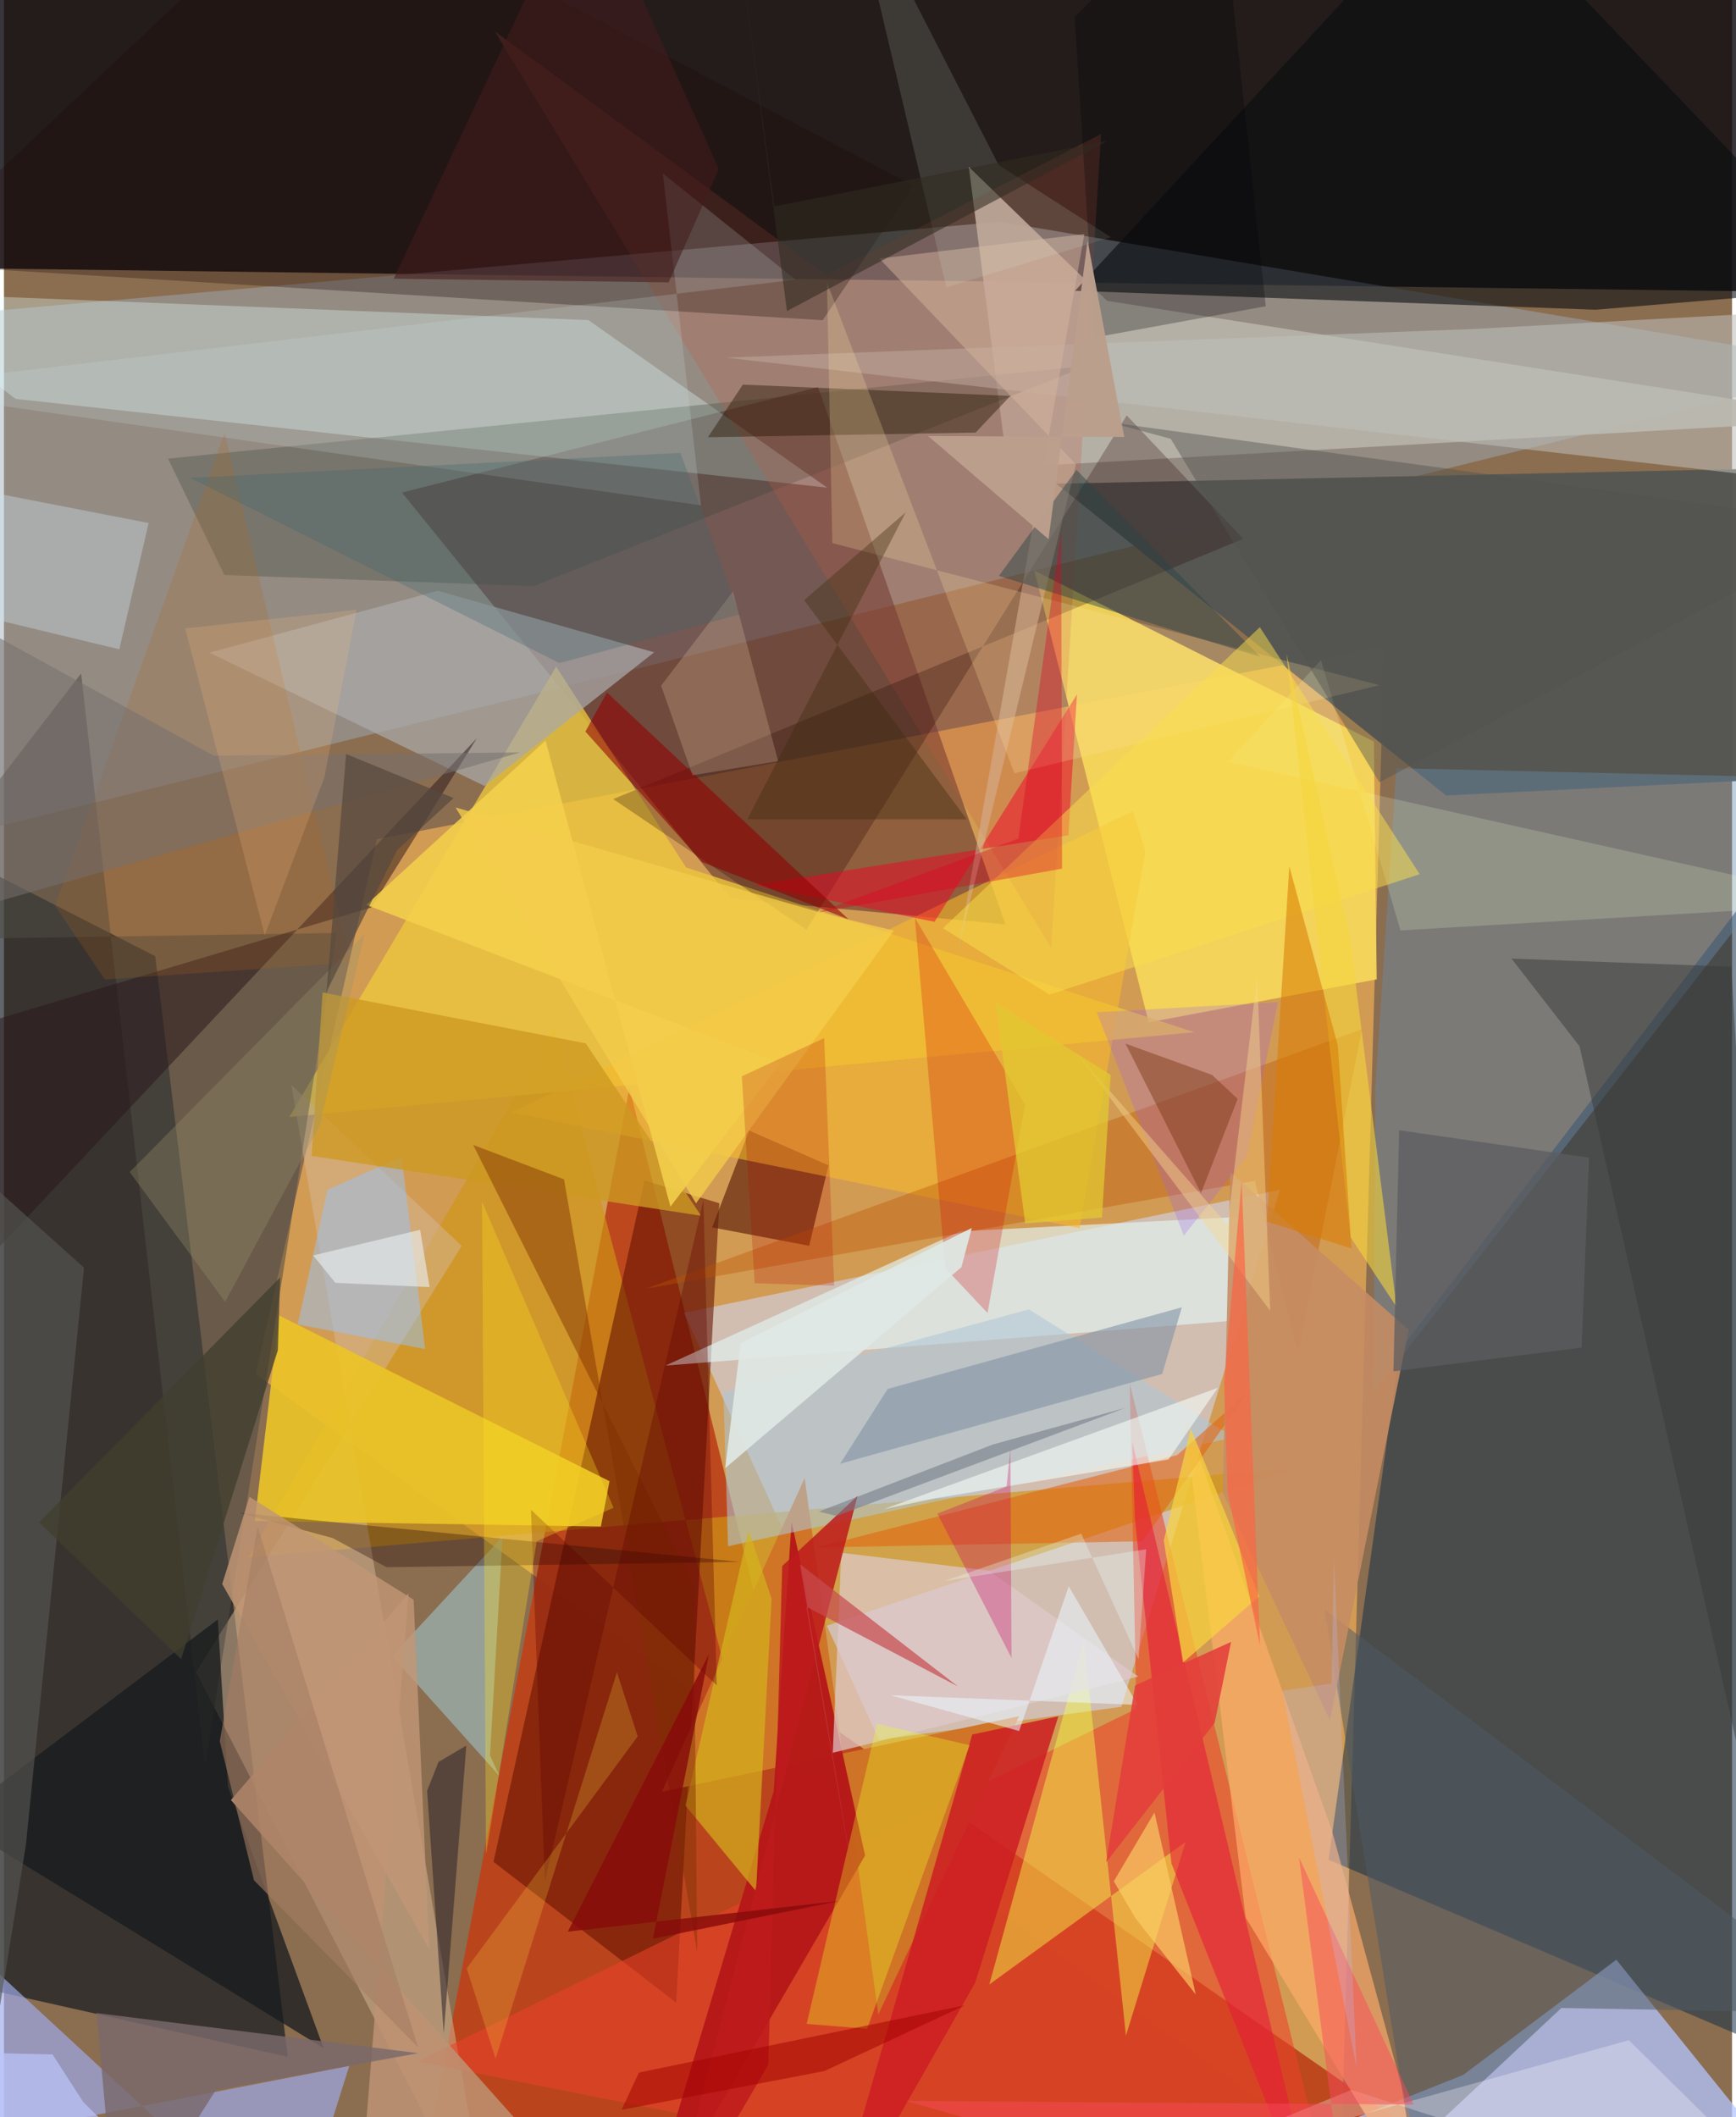 <svg xmlns="http://www.w3.org/2000/svg" width="228" height="278" viewBox="0 0 836 1024"><path fill="#8b6d50" d="M0 0h836v1024H0z"/><path fill="#0d0a0f" fill-opacity=".82" d="M-62-17.021v146.195l912.886 11.785L898-50.23z"/><path fill="#e9ab55" fill-opacity=".749" d="M180.438 405.888L121.77 664.603l525.082 379.564L667.733 312.3z"/><path fill="#0c151d" fill-opacity=".651" d="M-12.148 418.888l85.344 43.599 64.077 532.307L-62 950.084z"/><path fill="#9facb9" fill-opacity=".475" d="M-16.748 151.384L-62 414.35l960-237.095-416.061-70.013z"/><path fill="#bc431b" fill-opacity=".945" d="M374.424 817.02L761.432 1086H196.17l106.409-559.849z"/><path fill="#cfd9f7" fill-opacity=".569" d="M617.356 575.44l-288.357 59.536L423.3 841.484l117.247-15.965z"/><path fill="#592e2d" fill-opacity=".549" d="M351.535 434.567l132.93 12.519-90.611-259.834-201.278 50.985z"/><path fill="#163248" fill-opacity=".553" d="M898 1009.37l-5.477-639.783-217.377 283.636-34.344 246.26z"/><path fill="#b3c5ff" fill-opacity=".745" d="M706.04 1003.525l73.974-55.664 104.38 129.482L499.722 1086z"/><path fill="#555652" fill-opacity=".973" d="M697.638 384.751L898 374.841 842.578 226.82l-333.537 7.143z"/><path fill="#cf9515" fill-opacity=".667" d="M118.26 753.255l148.18-256.453 81.387 306.418 276.384-93.156z"/><path fill="#f7da5a" fill-opacity=".894" d="M664.11 473.672L553.79 494.49l-55.292-218.47 164.224 82.662z"/><path fill="#eec93c" fill-opacity=".765" d="M329.99 419.557l245.846 79.677-437.747 40.978L267.12 322.428z"/><path fill="#641300" fill-opacity=".576" d="M325.2 968.578l-88.379-68.06 73.017-329.574 36.231 11.035z"/><path fill="#b8b3a9" fill-opacity=".91" d="M898 202.714l-364.374-57.225-66.856-64.76 18.673 145.367z"/><path fill="#e1fffc" fill-opacity=".337" d="M282.676 154.824l115.6 81.043-392.683-42.95L-62 141.186z"/><path fill="#d4b695" fill-opacity=".525" d="M138.96 524.608l82.498 77.996L92.951 808.752 235.769 1086z"/><path fill="#ea4129" fill-opacity=".569" d="M647.767 1086l-447.699-88.942 347.772-170.63-3.23-157.345z"/><path fill="#678cad" fill-opacity=".416" d="M673.59 371.55l-10.095 153.735-1.034 148.37L894.117 376.69z"/><path fill="#9faceb" fill-opacity=".675" d="M167.05 999.217L-62 1043.515V899.557L139.741 1086z"/><path fill="#070d11" fill-opacity=".584" d="M769.98 149.808l-251.822-9.163L705.738-62 898 139.092z"/><path fill="#ebc427" fill-opacity=".902" d="M288.774 738.31l-167.44-2.641 11.814-99.394 159.796 80.136z"/><path fill="#e2f2f3" fill-opacity=".659" d="M593.502 638.868l-273.488 21.614L462.7 595.525l134.072-6.897z"/><path fill="#a9aaa8" fill-opacity=".725" d="M209.89 285.722L99.472 315.686l133.039 64.468 82.026-64.646z"/><path fill="#5d200c" fill-opacity=".659" d="M360.492 546.814L342.6 593.648l46.933 8.898 9.376-38.897z"/><path fill="#cf7427" fill-opacity=".992" d="M422.967 974.355L387.37 714.84l-69.129 151.793 172.892-36.589z"/><path fill="#4e4b44" fill-opacity=".553" d="M37.337 325.703L97.272 854.59l63.732-403.343L-62 454.756z"/><path fill="#f5fd48" fill-opacity=".447" d="M542.788 984.58l28.894-93.75-94.98 68.973 45.72-166.211z"/><path fill="#3a433b" fill-opacity=".302" d="M256.132 283.481l-149.484-5.357-27.272-56.293 444.625-44.887z"/><path fill="#f6ba2a" fill-opacity=".573" d="M520.377 594.014l31.789-182.3-5.99-19.476-300.467 145.825z"/><path fill="#bcbfb9" fill-opacity=".557" d="M898 148.871l-186.513 10.225-362.278 13.87 489.503 56.055z"/><path fill="#9dc8cd" fill-opacity=".565" d="M235.145 849.074l6.058-105.88-53.513 57.766 52.005 57.995z"/><path fill="#b61818" fill-opacity=".961" d="M416.59 897.445L306.76 1086l65.628-219.675 8.635-130.19z"/><path fill="#161a1d" fill-opacity=".741" d="M108.353 864.182l46.29 126.451-179.8-110.254 128.619-97.093z"/><path fill="#ffad6a" fill-opacity=".675" d="M600.703 927.448L697.095 1086 642.32 884.968 571.063 684.66z"/><path fill="#c45b3f" fill-opacity=".239" d="M506.646 458.569l24.09-393.713-132.91 68.198L237.431 15.116z"/><path fill="#aec7d5" fill-opacity=".565" d="M594.937 695.214l-99.103-61.894-147.775 40.095 2.232 74.45z"/><path fill="#97c5fc" fill-opacity=".49" d="M156.494 575.442l-14.384 65.134 61.666 11.945-11.379-93.017z"/><path fill="#210103" fill-opacity=".259" d="M388.231 449.702L543.168 200.92l56.385 59.684-304.815 125.88z"/><path fill="#bf5503" fill-opacity=".38" d="M310.592 623.283l294.576-52.113 20.972 82.643 30.858-156.063z"/><path fill="#505b65" fill-opacity=".522" d="M753.438 971.196l-72.482 67.838-42.098-260.482L898 973.783z"/><path fill="#dfcacb" fill-opacity=".71" d="M476.532 759.657l72.167 51.226-147.736 36.886 4.111-96.75z"/><path fill="#1e0908" fill-opacity=".294" d="M-49.872 127.583l445.948 27.292 43.814-65.093L151.187-62z"/><path fill="#cc1e23" fill-opacity=".851" d="M510.09 830.094l-41.658 8.82L397.49 1086l72.365-127.03z"/><path fill="#ce9922" fill-opacity=".788" d="M154.145 479.999l-5.295 79.044 188.412 28.982-55.79-83.385z"/><path fill="#f00427" fill-opacity=".486" d="M519.081 335.887l-4.153 68.106-151.857 24.082 87.1 17.779z"/><path fill="#d7b69f" fill-opacity=".475" d="M423.492 125.054l99.178-11.845-61.2 347.067 57.112-235.702z"/><path fill="#e3620f" fill-opacity=".561" d="M393.172 748.46l174.379-44.684 33.972-30.187-50.704 71.874z"/><path fill="#29171b" fill-opacity=".506" d="M228.777 357.049L-62 666.746V510.45l239.703-71.538z"/><path fill="#d4b41d" fill-opacity=".678" d="M363.854 914.737L329.697 873.3l30.567-133.191 11.1 33.147z"/><path fill="#cbe1ea" fill-opacity=".388" d="M-28.212 233.86l98.203 19.112-14.182 61.067L-62 285.736z"/><path fill="#7d8ea2" fill-opacity=".549" d="M427.476 671.787l142.382-39.513-9.528 32.251-155.821 43.45z"/><path fill="#e61c37" fill-opacity=".584" d="M547.13 734.782l17.66 166.5L638.043 1086l-92.225-388.656z"/><path fill="#c58c64" fill-opacity=".886" d="M641.48 832.048l-51.84-110.072 3.596-155.148 86.323 76.405z"/><path fill="#261600" fill-opacity=".431" d="M340.54 211.488l129.511-2.272 16.81-17.72-129.407-5.472z"/><path fill="#565551" fill-opacity=".659" d="M38.73 613.17L10.645 892.137-20.515 1086-62 522.642z"/><path fill="#a05fef" fill-opacity=".255" d="M616.324 484.709l-15.02 74.473-30.528 38.462-42.125-108.03z"/><path fill="#ffe2a1" fill-opacity=".231" d="M665.426 331.406l-264.668-68.735-2.63-126.106 90.704 237.454z"/><path fill="#373939" fill-opacity=".49" d="M762.234 506.073l-32.94-42.443 106.35 3.923 28.413 490.187z"/><path fill="#f5ffd3" fill-opacity=".184" d="M675.61 449.999L898 436.962l-305.684-68.509 44.834-49.205z"/><path fill="#ebff25" fill-opacity=".314" d="M388.333 978.9l29.256 2.33 49.613-137.149-44.844-10.326z"/><path fill="#2b4346" fill-opacity=".463" d="M481.308 278.526l37.535-51.254 88.89 90.405-35.77-10.873z"/><path fill="#7d2e00" fill-opacity=".455" d="M335.397 944.05l-64.45-373.643-43.943-16.636 106.67 212.996z"/><path fill="#d00108" fill-opacity=".247" d="M475.827 635.062L455.4 613.358l-14.72-169.433 53.278 90.255z"/><path fill="#dbebdb" fill-opacity=".145" d="M481.232 79.858L408.473-62l47.445 200.978 79.604-24.213z"/><path fill="#250903" fill-opacity=".337" d="M113.857 731.718l45.224 12.199 25.993 14.097 170.765-2.59z"/><path fill="#f3d04c" fill-opacity=".875" d="M262.011 358.185l60.417 225.423 52.942-69.35-200.104-76.6z"/><path fill="#d2e6e4" fill-opacity=".188" d="M318.738 83.887l64.249 51.425L-62 187.642l399.19 56.782z"/><path fill="#bd9273" fill-opacity=".855" d="M195.75 770.591l-24.805 309.735L301.971 1086 109.789 870.638z"/><path fill="#f9de4b" fill-opacity=".506" d="M684.914 422.83l-179.136 58.194-51.514-32.079L607.561 303.34z"/><path fill="#e0e9e6" fill-opacity=".918" d="M463.184 612.905L348.895 710.11l7.49-60.49 111.853-55.721z"/><path fill="#bd1a1c" fill-opacity=".847" d="M376.51 757.41l36.43-33.872L318.762 1086l50.994-87.36z"/><path fill="#5f0101" fill-opacity=".337" d="M338.355 580.57L261.69 909.91l-6.748-179.708 89.902 84.937z"/><path fill="#f5d73d" fill-opacity=".588" d="M651.392 598.301l-30.94-282.119 30.782 138.213L673.69 632.12z"/><path fill="#fff9ff" fill-opacity=".302" d="M886.576 1086l-100.493-99.226-236.28 65.98 102.015-41.958z"/><path fill="#2f272e" fill-opacity=".561" d="M210.236 852.181l13.446-7.913-10.935 139.288-8.04-117.487z"/><path fill="#920102" fill-opacity=".565" d="M337.783 416.978l-56.506-63.143 10.44-18.888L408.581 444.65z"/><path fill="#ffe223" fill-opacity=".31" d="M231.274 581.243l63.645 148.032-37.182 16.162-24.538 151.476z"/><path fill="#ffddba" fill-opacity=".212" d="M317.913 331.623l34.724-45.472 21.908 82.002-41.437 6.82z"/><path fill="#d87a00" fill-opacity=".549" d="M645.302 505.67l-23.48-86.687-10.787 171.885 40.876 12.976z"/><path fill="#f7d43e" fill-opacity=".714" d="M561.084 745.085l13.1-54.091 33.084 81.144-36.894 31.985z"/><path fill="#000309" fill-opacity=".263" d="M527.717 163.216L517.998 8.228 587.827-62l22.605 210.115z"/><path fill="#773410" fill-opacity=".435" d="M579.1 577.092l-36.542-72.328 41.88 15.13 12.388 11.596z"/><path fill="#f4fdf8" fill-opacity=".584" d="M563.397 705.886l23.822-34.639L425.694 729.9l24.473-5.168z"/><path fill="#c19675" fill-opacity=".82" d="M205.773 942.803L105.576 766.122l13.195-42.16 79.422 49.762z"/><path fill="#5c5d60" fill-opacity=".725" d="M674.942 546.645l-2.757 116.635 91.078-11.484 3.575-91.885z"/><path fill="#b5661c" fill-opacity=".2" d="M24.76 438.143l81.993-228.782 60.905 256.18-118.851 8.218z"/><path fill="#79696b" fill-opacity=".824" d="M44.775 973.647l155.704 19.405-97.938 17.73L55.023 1086z"/><path fill="#f9d98e" fill-opacity=".431" d="M612.588 633.996l-6.337-161.598-14.285 120.1-73.468-83.582z"/><path fill="#db0123" fill-opacity=".353" d="M490.751 405.635L393.37 441.44l118.512-21.31-.45-163.584z"/><path fill="#51544f" fill-opacity=".443" d="M535.163 204.31l29.292 7.938L665.4 378.412 898 254.076z"/><path fill="#3d656d" fill-opacity=".298" d="M327.261 219.044L90.215 231.156l178.5 89.56 87.253-23.557z"/><path fill="#3b2b0b" fill-opacity=".365" d="M387.115 290.253l49.116-42.447-76.565 148.422 106.106.05z"/><path fill="#fcd167" fill-opacity=".647" d="M547.367 927.75l-10.449-17.843 19.667-33.25 19.97 87.98z"/><path fill="#9a926f" fill-opacity=".322" d="M107.01 629.717l-46.168-62.842 113.657-115.17-21.77 92.651z"/><path fill="#c90060" fill-opacity=".31" d="M485.036 718.994l-33.456 13.082 35.85 69.813-.535-101.041z"/><path fill="#777b89" fill-opacity=".592" d="M402.773 733.238l-8.571-2.133 84.384-32.522 64.108-17.697z"/><path fill="#f84a5a" fill-opacity=".478" d="M681.998 1017.915l-245.782-1.791 213.627 60.869-23.346-178.665z"/><path fill="#76706e" fill-opacity=".549" d="M249.716 363.925l-260.61 74.36-46.666-160.129 159.052 87.32z"/><path fill="#431c1b" fill-opacity=".557" d="M281.159-62l64.673 143.737-24.288 54.849-132.973-1.791z"/><path fill="#f3cd4b" fill-opacity=".776" d="M398.5 442.345L218.459 390.52 334.8 581.99l95.705-131.879z"/><path fill="#b9c2ff" fill-opacity=".243" d="M643.406 753.665l10.97 246.396L618.461 817.7l23.821-3.397z"/><path fill="#413e2f" fill-opacity=".773" d="M133.635 617.81L16.975 736.3l68.743 66.118 46.78-149.33z"/><path fill="#b20003" fill-opacity=".208" d="M356.958 520.54l39.84-18.44 4.847 119.763-38.47-1.2z"/><path fill="#ebf7ff" fill-opacity=".545" d="M491.098 837.24l24.008-69.99 33.386 57.335-119.63-4.658z"/><path fill="#fb6544" fill-opacity=".678" d="M607.673 795.983l-8.92-224.651-8.524 97.007 1.827 53.834z"/><path fill="#c64b4f" fill-opacity=".71" d="M388.19 777.137l26.56 153.486-29.667-174.083 76.405 59.127z"/><path fill="#e2c832" fill-opacity=".757" d="M535.428 519.866l-4.247 69.028-37.119 2.814-14.35-106.63z"/><path fill="#bbc4fb" fill-opacity=".718" d="M-62 991.677l85.508 2.002 14.848 22.996L108.272 1086z"/><path fill="#302b21" fill-opacity=".565" d="M533.635 68.223l-154.838 82.211-23.263-177.856 17.14 127.256z"/><path fill="#a57c63" fill-opacity=".588" d="M120.981 909.465l79.36 80.772-77.603-251.857L104.4 842.164z"/><path fill="#bb9f8c" fill-opacity=".976" d="M447.085 210.9l94.877.448-17.735-94.913-18.882 144.352z"/><path fill="#57483e" fill-opacity=".706" d="M156.055 479.645l34.144-68.487 27.292-25.165-51.974-21.301z"/><path fill="#a20301" fill-opacity=".518" d="M298.761 1020.469l98.169-18.779 68.057-31.816-157.806 32.537z"/><path fill="#ffe442" fill-opacity=".212" d="M306.6 839.829l-82.728 112.21 13.967 43.61 58.709-186.848z"/><path fill="#860b0b" fill-opacity=".804" d="M403.958 919.433l-89.977 18.27 27.056-137.562-68.258 134.134z"/><path fill="#fdc081" fill-opacity=".2" d="M126.173 452.36l28.803-76.246 15.628-81.207-82.91 9.046z"/><path fill="#e33e3a" fill-opacity=".867" d="M547.2 815.201l-13.99 85.487 52.505-67.423 7.936-39.142z"/><path fill="#e5fdfd" fill-opacity=".318" d="M521.154 741.761l27.736 60.688 3.675-53.133L455 764.663z"/><path fill="#eaefee" fill-opacity=".616" d="M201.328 594.817L149.58 607.21l10.774 13.262 45.559 2.046z"/></svg>